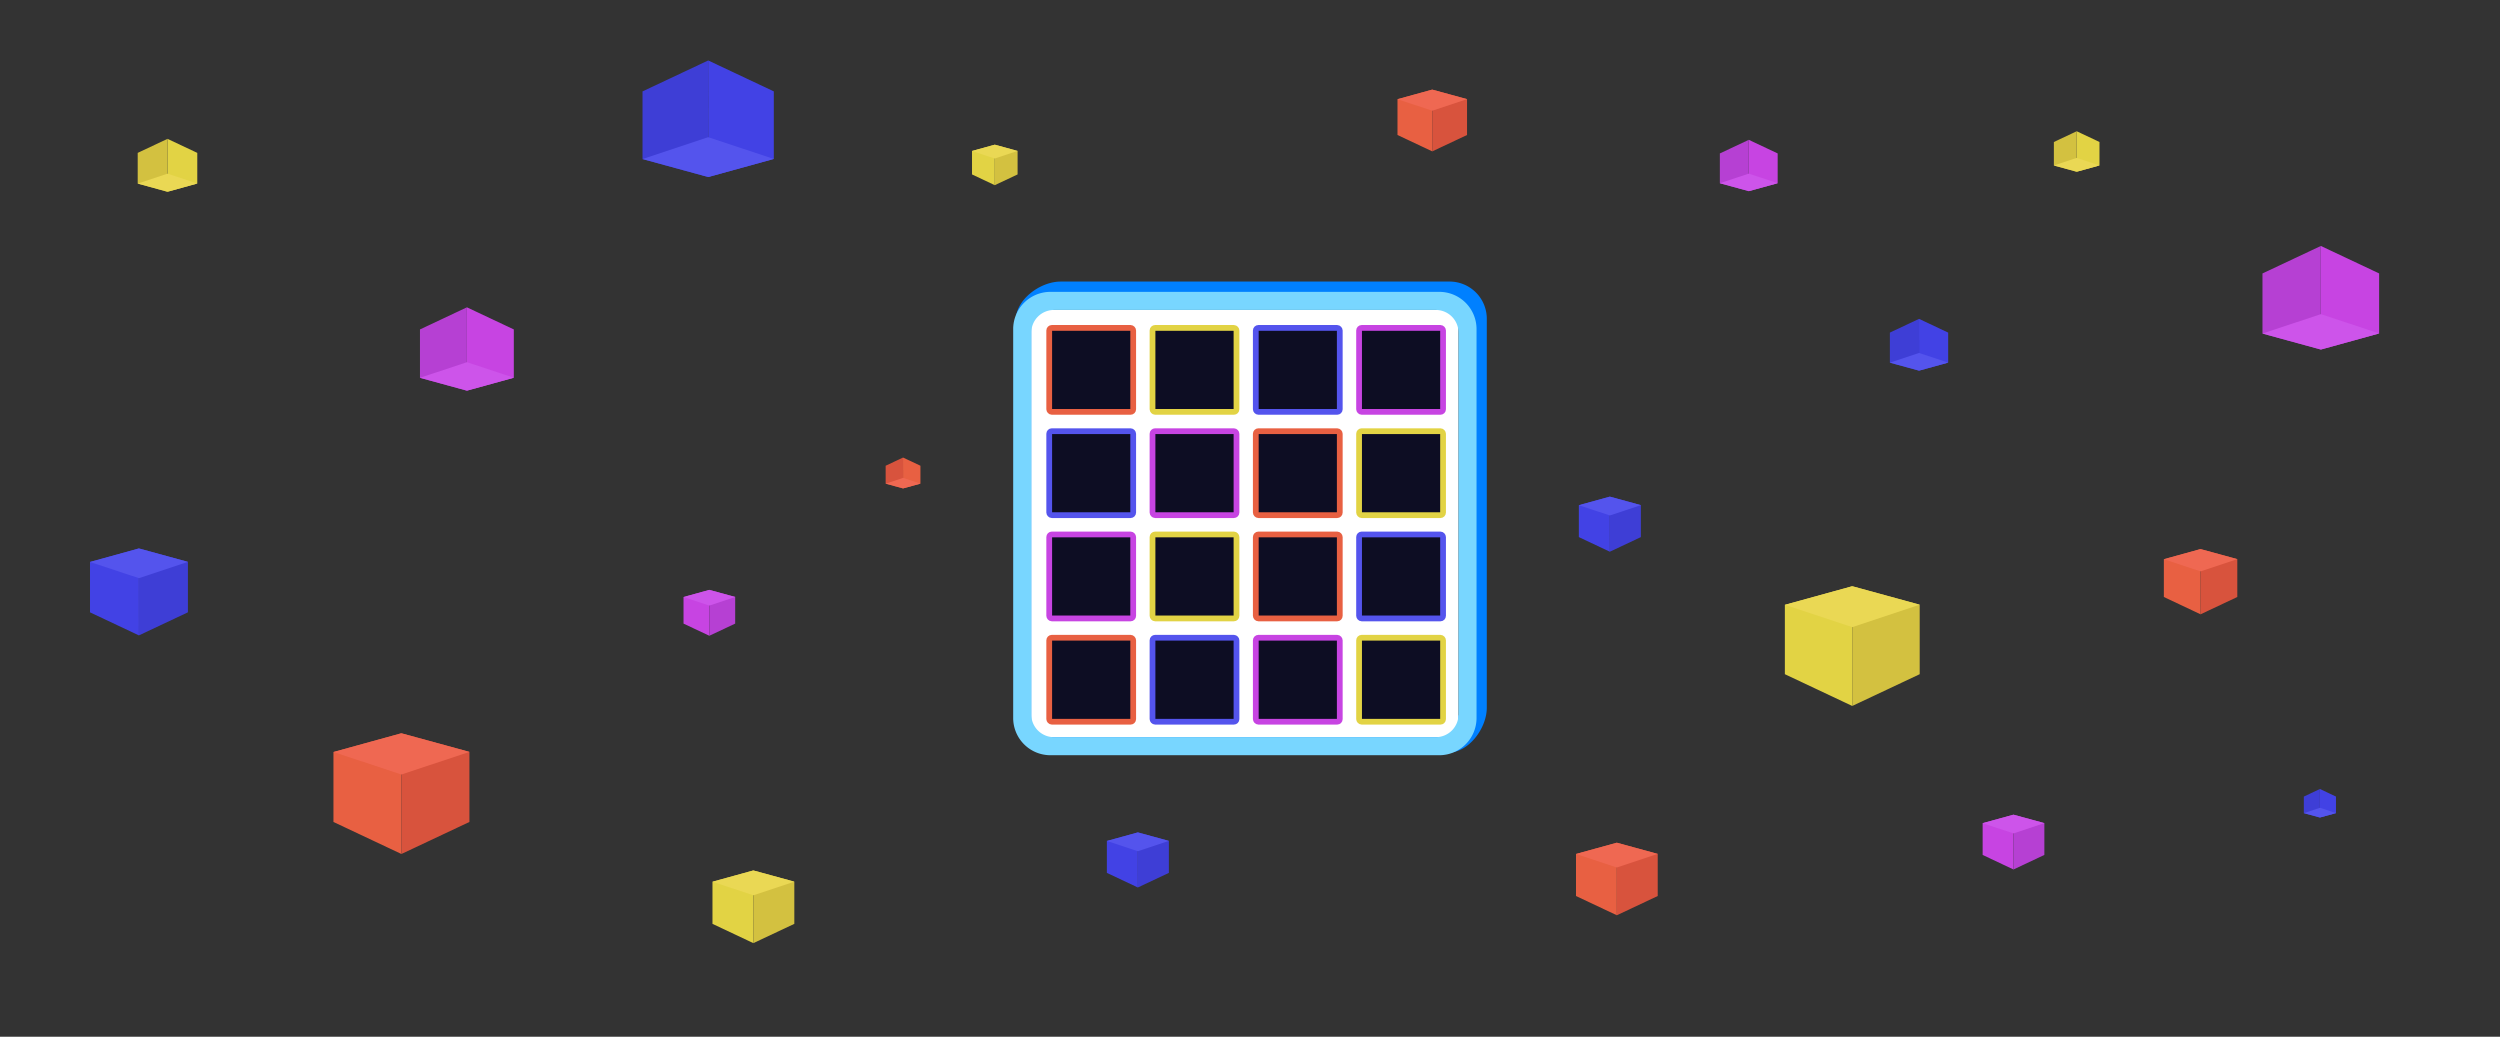 <svg id="Layer_1" data-name="Layer 1" xmlns="http://www.w3.org/2000/svg" viewBox="0 0 1303 540.36"><rect x="0" y="0" width="1303" height="540.36" fill="#333333" stroke="none"/><defs><style>.cls-1{fill:#e86042;}.cls-2{fill:#d8533d;}.cls-3{fill:#ef6852;}.cls-4{fill:#4242e5;}.cls-5{fill:#3e3ed6;}.cls-6{fill:#5454ed;}.cls-7{fill:#c744e2;}.cls-8{fill:#b640d3;}.cls-9{fill:#cd54ea;}.cls-10{fill:#e2d344;}.cls-11{fill:#d3c140;}.cls-12{fill:#ead854;}.cls-13{fill:#0080ff;}.cls-14{fill:#fff;}.cls-15{fill:#78d6ff;}.cls-16,.cls-17,.cls-18,.cls-19{fill:#0d0d23;stroke-miterlimit:10;stroke-width:3px;}.cls-16{stroke:#e86042;}.cls-17{stroke:#c744e2;}.cls-18{stroke:#5454ed;}.cls-19{stroke:#e2d344;}</style></defs><title>Artboard 14 copy@1</title><polygon class="cls-1" points="842.71 477.04 821.41 467 821.41 445.09 842.69 439.22 842.71 477.04"/><polygon class="cls-2" points="842.69 439.22 864 445.05 864 467 842.71 477.03 842.69 439.22"/><polygon class="cls-3" points="864 445.05 842.69 439.22 821.41 445.09 842.7 452.14 864 445.05"/><polygon class="cls-1" points="746.5 78.9 728.37 70.36 728.37 51.7 746.49 46.71 746.5 78.9"/><polygon class="cls-2" points="746.49 46.71 764.62 51.67 764.62 70.36 746.5 78.89 746.49 46.71"/><polygon class="cls-3" points="764.62 51.67 746.49 46.71 728.37 51.7 746.49 57.71 764.62 51.67"/><polygon class="cls-1" points="209.23 445.11 173.8 428.41 173.8 391.95 209.2 382.18 209.23 445.11"/><polygon class="cls-2" points="209.2 382.18 244.66 391.88 244.66 428.4 209.23 445.09 209.2 382.18"/><polygon class="cls-3" points="244.66 391.88 209.2 382.18 173.8 391.95 209.21 403.68 244.66 391.88"/><polygon class="cls-1" points="1146.94 320.18 1127.8 311.15 1127.8 291.46 1146.92 286.18 1146.94 320.18"/><polygon class="cls-2" points="1146.92 286.18 1166.08 291.42 1166.08 311.15 1146.94 320.17 1146.92 286.18"/><polygon class="cls-3" points="1166.08 291.42 1146.92 286.18 1127.8 291.46 1146.93 297.8 1166.08 291.42"/><polygon class="cls-1" points="470.66 238.47 479.73 242.74 479.73 252.06 470.67 254.56 470.66 238.47"/><polygon class="cls-2" points="470.67 254.56 461.6 252.08 461.6 242.74 470.66 238.47 470.67 254.56"/><polygon class="cls-3" points="461.6 252.08 470.67 254.56 479.73 252.06 470.67 249.06 461.6 252.08"/><polygon class="cls-4" points="369.1 31.5 403.31 47.63 403.31 82.84 369.12 92.27 369.1 31.5"/><polygon class="cls-5" points="369.12 92.27 334.88 82.9 334.88 47.63 369.1 31.52 369.12 92.27"/><polygon class="cls-6" points="334.88 82.9 369.12 92.27 403.31 82.84 369.11 71.51 334.88 82.9"/><polygon class="cls-4" points="1000.2 166.19 1015.39 173.35 1015.39 188.99 1000.21 193.18 1000.2 166.19"/><polygon class="cls-5" points="1000.21 193.18 985 189.02 985 173.35 1000.2 166.19 1000.21 193.18"/><polygon class="cls-6" points="985 189.02 1000.21 193.18 1015.39 188.99 1000.2 183.96 985 189.02"/><polygon class="cls-4" points="593.06 462.56 576.9 454.94 576.9 438.31 593.05 433.85 593.06 462.56"/><polygon class="cls-5" points="593.05 433.85 609.22 438.28 609.22 454.94 593.06 462.55 593.05 433.85"/><polygon class="cls-6" points="609.22 438.28 593.05 433.85 576.9 438.31 593.06 443.66 609.22 438.28"/><polygon class="cls-4" points="72.42 331.18 46.91 319.15 46.91 292.89 72.4 285.85 72.42 331.18"/><polygon class="cls-5" points="72.4 285.85 97.94 292.84 97.94 319.14 72.42 331.16 72.4 285.85"/><polygon class="cls-6" points="97.94 292.84 72.4 285.85 46.91 292.89 72.41 301.34 97.94 292.84"/><polygon class="cls-4" points="839.06 287.56 822.9 279.94 822.9 263.31 839.05 258.85 839.06 287.56"/><polygon class="cls-5" points="839.05 258.85 855.22 263.28 855.22 279.94 839.06 287.55 839.05 258.85"/><polygon class="cls-6" points="855.22 263.28 839.05 258.85 822.9 263.31 839.06 268.66 855.22 263.28"/><polygon class="cls-4" points="1209.13 411.22 1217.51 415.17 1217.51 423.79 1209.14 426.1 1209.13 411.22"/><polygon class="cls-5" points="1209.14 426.1 1200.76 423.8 1200.76 415.17 1209.13 411.23 1209.14 426.1"/><polygon class="cls-6" points="1200.76 423.8 1209.14 426.1 1217.51 423.79 1209.14 421.01 1200.76 423.8"/><polygon class="cls-7" points="911.46 72.87 926.52 79.97 926.52 95.48 911.47 99.63 911.46 72.87"/><polygon class="cls-8" points="911.47 99.63 896.39 95.5 896.39 79.97 911.46 72.88 911.47 99.63"/><polygon class="cls-9" points="896.39 95.5 911.47 99.63 926.52 95.48 911.46 90.49 896.39 95.5"/><polygon class="cls-7" points="369.72 331.37 356.25 325.02 356.25 311.17 369.71 307.45 369.72 331.37"/><polygon class="cls-8" points="369.71 307.45 383.18 311.14 383.18 325.02 369.72 331.36 369.71 307.45"/><polygon class="cls-9" points="383.18 311.14 369.71 307.45 356.25 311.17 369.71 315.63 383.18 311.14"/><polygon class="cls-7" points="1209.6 128.18 1240 142.51 1240 173.79 1209.62 182.18 1209.6 128.18"/><polygon class="cls-8" points="1209.62 182.18 1179.2 173.85 1179.2 142.52 1209.6 128.2 1209.62 182.18"/><polygon class="cls-9" points="1179.2 173.85 1209.62 182.18 1240 173.79 1209.61 163.73 1179.2 173.85"/><polygon class="cls-10" points="392.67 491.57 371.34 481.51 371.34 459.56 392.65 453.68 392.67 491.57"/><polygon class="cls-11" points="392.65 453.68 414 459.52 414 481.51 392.67 491.55 392.65 453.68"/><polygon class="cls-12" points="414 459.52 392.65 453.68 371.34 459.56 392.66 466.62 414 459.52"/><polygon class="cls-10" points="965.41 367.96 930.27 351.39 930.27 315.23 965.39 305.54 965.41 367.96"/><polygon class="cls-11" points="965.39 305.54 1000.55 315.17 1000.55 351.39 965.41 367.94 965.39 305.54"/><polygon class="cls-12" points="1000.55 315.17 965.39 305.54 930.27 315.23 965.4 326.87 1000.55 315.17"/><polygon class="cls-10" points="87.29 72.36 102.82 79.68 102.82 95.65 87.3 99.94 87.29 72.36"/><polygon class="cls-11" points="87.3 99.94 71.77 95.68 71.77 79.68 87.29 72.37 87.3 99.94"/><polygon class="cls-12" points="71.77 95.68 87.3 99.94 102.82 95.65 87.3 90.51 71.77 95.68"/><polygon class="cls-10" points="518.49 96.52 506.61 90.91 506.61 78.69 518.48 75.41 518.49 96.52"/><polygon class="cls-11" points="518.48 75.41 530.37 78.67 530.37 90.91 518.49 96.51 518.48 75.41"/><polygon class="cls-12" points="530.37 78.67 518.48 75.41 506.61 78.69 518.48 82.62 530.37 78.67"/><polygon class="cls-7" points="243.34 160.17 267.8 171.7 267.8 196.87 243.36 203.61 243.34 160.17"/><polygon class="cls-8" points="243.36 203.61 218.89 196.91 218.89 171.7 243.34 160.18 243.36 203.61"/><polygon class="cls-9" points="218.89 196.91 243.36 203.61 267.8 196.87 243.35 188.77 218.89 196.91"/><polygon class="cls-7" points="1049.43 453.18 1033.35 445.59 1033.35 429.04 1049.42 424.61 1049.43 453.18"/><polygon class="cls-8" points="1049.42 424.61 1065.52 429.01 1065.52 445.59 1049.43 453.17 1049.42 424.61"/><polygon class="cls-9" points="1065.52 429.01 1049.42 424.61 1033.35 429.04 1049.43 434.37 1065.52 429.01"/><polygon class="cls-10" points="1082.37 68.4 1094.25 74 1094.25 86.23 1082.37 89.51 1082.37 68.4"/><polygon class="cls-11" points="1082.37 89.51 1070.48 86.25 1070.48 74.01 1082.37 68.41 1082.37 89.51"/><polygon class="cls-12" points="1070.48 86.25 1082.37 89.51 1094.25 86.23 1082.37 82.3 1070.48 86.25"/><path class="cls-13" d="M755.53,146.75H552.83c-10.71,0-23.42,9.41-23.42,20.12V370.8c0,10.71,10.75,21.47,21.47,21.47H754.8c10.71,0,20.12-12.71,20.12-23.42V166.15A19.4,19.4,0,0,0,755.53,146.75Zm10,212.7a19.4,19.4,0,0,1-19.4,19.4H562.23a19.4,19.4,0,0,1-19.4-19.4V175.54a19.4,19.4,0,0,1,19.4-19.4H746.14a19.4,19.4,0,0,1,19.4,19.4Z"/><rect class="cls-14" x="537.46" y="161.51" width="222.71" height="222.71" rx="3.61" ry="3.61"/><path class="cls-15" d="M750.17,152.12H547.47a19.4,19.4,0,0,0-19.4,19.4v202.7a19.4,19.4,0,0,0,19.4,19.4h202.7a19.4,19.4,0,0,0,19.4-19.4V171.51A19.4,19.4,0,0,0,750.17,152.12Zm10,220.26a11.83,11.83,0,0,1-11.83,11.83h-199a11.83,11.83,0,0,1-11.83-11.83v-199a11.83,11.83,0,0,1,11.83-11.83h199a11.83,11.83,0,0,1,11.83,11.83Z"/><rect class="cls-16" x="546.85" y="170.9" width="43.77" height="43.77" rx="1.36" ry="1.36"/><rect class="cls-16" x="546.85" y="332.39" width="43.77" height="43.77" rx="1.36" ry="1.36"/><rect class="cls-17" x="546.85" y="278.56" width="43.77" height="43.77" rx="1.36" ry="1.36"/><rect class="cls-18" x="546.85" y="224.73" width="43.77" height="43.77" rx="1.36" ry="1.36"/><rect class="cls-18" x="600.69" y="332.39" width="43.77" height="43.77" rx="1.36" ry="1.36"/><rect class="cls-19" x="600.69" y="278.56" width="43.77" height="43.77" rx="1.36" ry="1.36"/><rect class="cls-17" x="600.69" y="224.73" width="43.77" height="43.77" rx="1.36" ry="1.36"/><rect class="cls-17" x="654.52" y="332.39" width="43.77" height="43.77" rx="1.36" ry="1.36"/><rect class="cls-16" x="654.52" y="278.56" width="43.77" height="43.77" rx="1.36" ry="1.36"/><rect class="cls-16" x="654.52" y="224.73" width="43.77" height="43.77" rx="1.36" ry="1.36"/><rect class="cls-19" x="708.35" y="332.39" width="43.77" height="43.77" rx="1.36" ry="1.36"/><rect class="cls-18" x="708.35" y="278.56" width="43.77" height="43.77" rx="1.36" ry="1.36"/><rect class="cls-19" x="708.35" y="224.73" width="43.77" height="43.77" rx="1.36" ry="1.36"/><rect class="cls-19" x="600.69" y="170.9" width="43.77" height="43.77" rx="1.36" ry="1.36"/><rect class="cls-18" x="654.52" y="170.9" width="43.77" height="43.77" rx="1.36" ry="1.36"/><rect class="cls-17" x="708.35" y="170.9" width="43.77" height="43.77" rx="1.36" ry="1.36"/></svg>